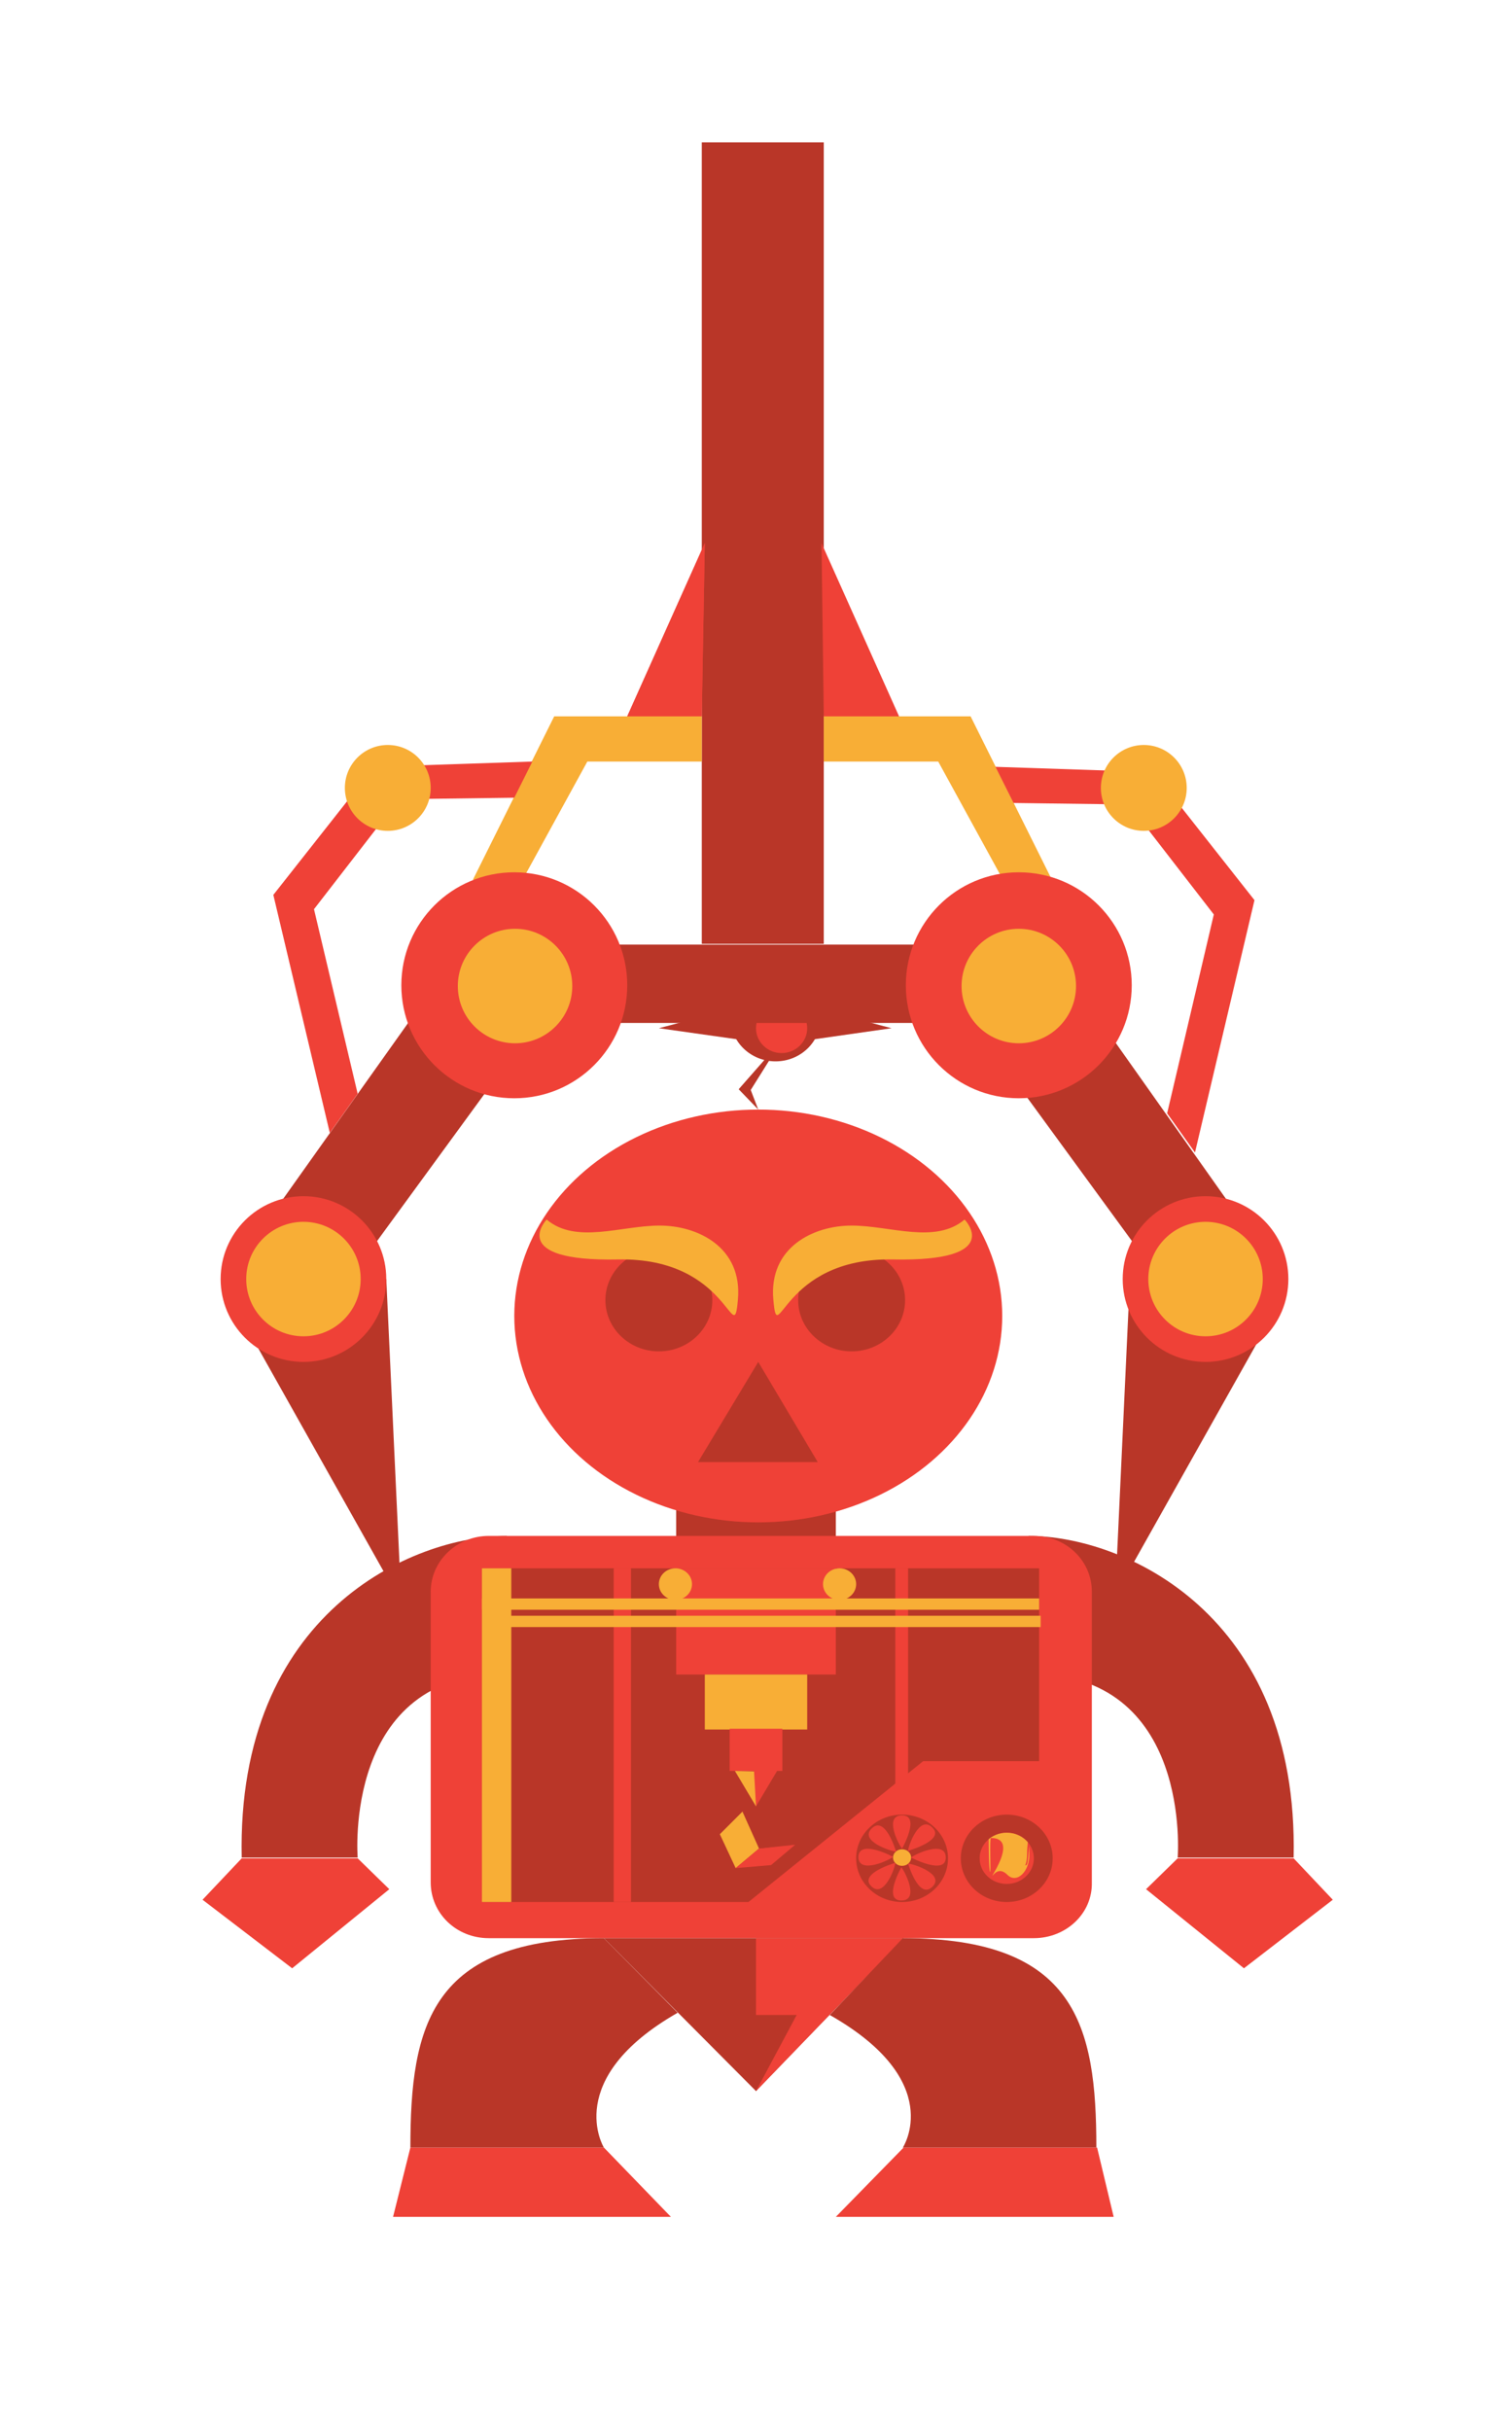 <?xml version="1.0" encoding="utf-8"?>
<!-- Generator: Adobe Illustrator 17.1.0, SVG Export Plug-In . SVG Version: 6.00 Build 0)  -->
<!DOCTYPE svg PUBLIC "-//W3C//DTD SVG 1.1//EN" "http://www.w3.org/Graphics/SVG/1.1/DTD/svg11.dtd">
<svg version="1.1" id="Layer_1" xmlns="http://www.w3.org/2000/svg" xmlns:xlink="http://www.w3.org/1999/xlink" x="0px" y="0px"
	 viewBox="0 0 200.8 322.7" style="enable-background:new 0 0 200.8 322.7;" xml:space="preserve">
<style type="text/css">
	.st0{fill:#B93628;}
	.st1{fill:#EF4137;}
	.st2{fill:#F8AE36;}
	.st3{clip-path:url(#SVGID_2_);fill:#F8AE36;}
</style>
<g>
	<g>
		<path class="st0" d="M136.6,203.9c12.6,0,35.9,10.3,35.2,42.7h-15.4c0,0,2-24.6-19.8-24.4V203.9z"/>
		<path class="st0" d="M67.3,203.9c-12.6,0-35.9,10.3-35.2,42.7h15.4c0,0-2-24.6,19.8-24.4V203.9z"/>
		<rect x="89.8" y="196.1" class="st0" width="21.2" height="14"/>
		<ellipse class="st1" cx="100.7" cy="174.7" rx="32.4" ry="27.4"/>
		<path class="st1" d="M137.3,257.3H64.9c-4.3,0-7.7-3.3-7.7-7.4v-38.6c0-4.1,3.5-7.4,7.7-7.4h72.4c4.3,0,7.7,3.3,7.7,7.4v38.6
			C145.1,254,141.6,257.3,137.3,257.3z"/>
		<ellipse class="st0" cx="87.5" cy="172.6" rx="7.1" ry="6.8"/>
		<ellipse class="st0" cx="113.1" cy="172.6" rx="7.1" ry="6.8"/>
		<polygon class="st0" points="122.6,233.8 99.4,252.5 64,252.5 64,208.2 138,208.2 138,233.8 		"/>
		<ellipse class="st0" cx="133.7" cy="246.7" rx="6.1" ry="5.8"/>
		<ellipse class="st0" cx="119.8" cy="246.7" rx="6.1" ry="5.8"/>
		<polygon class="st0" points="100.4,277.6 80.2,257.3 120,257.3 		"/>
		<polygon class="st1" points="100.4,277.6 100.4,257.3 120,257.3 		"/>
		<rect x="89.8" y="208.2" class="st1" width="21.2" height="14.1"/>
		<rect x="93.6" y="222.3" class="st2" width="13.6" height="7.3"/>
		<rect x="96.9" y="229.5" class="st1" width="7" height="5.6"/>
		<rect x="81.5" y="208.2" class="st1" width="2.3" height="44.3"/>
		<rect x="118.9" y="208.2" class="st1" width="1.7" height="29.3"/>
		<polygon class="st2" points="97.6,235.1 100.4,239.8 102,235.2 		"/>
		<polyline class="st2" points="67.9,252.5 64,252.5 64,208.2 67.9,208.2 		"/>
		<rect x="64" y="212.2" class="st2" width="74" height="1.5"/>
		<rect x="64.2" y="214.5" class="st2" width="74" height="1.5"/>
		<g>
			<ellipse class="st2" cx="119.8" cy="246.6" rx="1.2" ry="1.1"/>
			<path class="st1" d="M118.6,246.5c-0.4,0.4-4.6,2.4-4.6,0C114.1,244.1,118.6,246.5,118.6,246.5z"/>
			<path class="st1" d="M118.9,247.3c0,0.6-1.5,4.8-3.2,3.1S118.9,247.3,118.9,247.3z"/>
			<path class="st1" d="M119.7,247.9c0.4,0.4,2.5,4.4,0,4.4S119.7,247.9,119.7,247.9z"/>
			<path class="st1" d="M120.6,247.4c0.6,0,5,1.4,3.2,3.1S120.6,247.4,120.6,247.4z"/>
			<path class="st1" d="M121,246.6c0.4-0.4,4.6-2.4,4.6,0C125.6,249,121,246.6,121,246.6z"/>
			<path class="st1" d="M119.8,245.4c-0.4-0.4-2.5-4.4,0-4.4S119.8,245.4,119.8,245.4z"/>
			<path class="st1" d="M119,245.8c-0.6,0-5-1.4-3.2-3.1S119,245.8,119,245.8z"/>
			<path class="st1" d="M120.6,245.7c0-0.6,1.5-4.8,3.2-3.1C125.6,244.3,120.6,245.7,120.6,245.7z"/>
		</g>
		<g>
			<defs>
				<ellipse id="SVGID_1_" cx="133.7" cy="246.7" rx="3.6" ry="3.4"/>
			</defs>
			<use xlink:href="#SVGID_1_"  style="overflow:visible;fill:#EF4137;"/>
			<clipPath id="SVGID_2_">
				<use xlink:href="#SVGID_1_"  style="overflow:visible;"/>
			</clipPath>
			<path class="st3" d="M131.3,244.1c0,0,0,4.4,0.2,4.4c0.1,0-0.1-4.5,0.1-4.5c3.6,0,0.1,5,0.2,5s0.8-1.3,2-0.1
				c1.2,1.2,3-0.4,2.9-2.9c-0.1-2.5,0,1.5-0.4,1.6s0.1,0.2,0.1-1.6c0-1.8,0.7-3.5-1-3.7s-3.9,1.3-3.9,1.3L131.3,244.1z"/>
		</g>
		<polygon class="st0" points="100.4,277.6 105.8,267.5 95.6,267.5 		"/>
		<path class="st2" d="M128.1,161.9c-3.9,3.3-9.9,0.8-15,0.8s-11,2.9-10.4,9.8s1-5.6,15.9-5.3C133.6,167.5,128.1,161.9,128.1,161.9z
			"/>
		<path class="st2" d="M72.6,161.9c3.9,3.3,9.9,0.8,15,0.8s11,2.9,10.4,9.8s-1-5.6-15.9-5.3C67.2,167.5,72.6,161.9,72.6,161.9z"/>
		<polygon class="st0" points="92.7,194.1 100.7,180.8 108.6,194.1 		"/>
		<polygon class="st1" points="32.1,246.7 26.9,252.2 38.8,261.3 51.7,250.8 47.5,246.7 		"/>
		<polygon class="st1" points="171.8,246.7 177,252.2 165.2,261.3 152.2,250.8 156.4,246.7 		"/>
		<polygon class="st1" points="89.1,294.3 52.2,294.3 54.5,285.1 80.2,285.1 		"/>
		<polygon class="st1" points="147.9,294.3 111,294.3 120,285.1 145.7,285.1 		"/>
		<path class="st0" d="M80.2,257.3c-23,0-25.7,11.6-25.7,27.8h25.7c0,0-5.6-9.1,9.8-17.9L80.2,257.3z"/>
		<path class="st0" d="M119.9,257.3c23,0,25.7,11.6,25.7,27.8h-25.7c0,0,5.8-8.8-9.7-17.6L119.9,257.3z"/>
		<polygon class="st1" points="100.4,239.8 100.1,234.4 103.2,235.1 		"/>
		<polygon class="st2" points="95.6,243.5 98.6,240.5 102.3,241.8 103.1,244.6 100.8,245.4 97.7,248 		"/>
		<polygon class="st1" points="102.4,247.6 97.7,248 100.8,245.4 105.6,244.9 		"/>
		<polygon class="st0" points="98.6,240.5 100.8,245.4 104.8,244.9 102.7,240.4 		"/>
		<ellipse class="st2" cx="111.5" cy="210.3" rx="2.2" ry="2.1"/>
		<ellipse class="st2" cx="89.7" cy="210.3" rx="2.2" ry="2.1"/>
		<polygon class="st0" points="100.7,147.3 98.1,144.6 103.9,138 99.7,144.7 		"/>
		<ellipse class="st0" cx="103" cy="135.1" rx="6" ry="5.8"/>
		<ellipse class="st1" cx="103.8" cy="136.5" rx="3.4" ry="3.3"/>
		<polygon class="st0" points="97,134 87.5,136.5 98.1,138 		"/>
		<polygon class="st0" points="108.9,134 118.4,136.5 107.9,138 		"/>
	</g>
	<g>
		<rect x="93.2" y="18.9" class="st0" width="16.2" height="106.4"/>
		<rect x="66.6" y="125.4" class="st0" width="68.7" height="10.4"/>
		<polygon class="st0" points="54.2,135.8 34.3,163.8 44.2,172.8 68.3,139.8 		"/>
		<polygon class="st0" points="146.3,135.8 166.1,163.8 156.2,172.8 132.1,139.8 		"/>
		<polygon class="st0" points="34.3,179 53.3,212.8 51.3,169.8 		"/>
		<polygon class="st0" points="167.1,178 148.1,211.8 150.1,168.8 		"/>
		<polygon class="st2" points="62.8,116.8 73.6,95.1 93.2,95.1 93.2,101.1 78,101.1 68.3,118.8 		"/>
		<polygon class="st2" points="139.7,116.8 128.9,95.1 109.4,95.1 109.4,101.1 124.6,101.1 134.3,118.8 		"/>
		<circle class="st1" cx="68.3" cy="130.8" r="15"/>
		<circle class="st1" cx="135.3" cy="130.8" r="15"/>
		<circle class="st1" cx="40.3" cy="169.8" r="11"/>
		<circle class="st1" cx="160.1" cy="169.8" r="11"/>
		<polygon class="st1" points="83.3,95.1 93.6,72.1 93.2,95.1 		"/>
		<polygon class="st1" points="93.2,95.1 83.3,95.1 93.6,72.1 		"/>
		<polygon class="st1" points="109.1,72.1 119.4,95.1 109.4,95.1 		"/>
		<circle class="st2" cx="68.4" cy="130.9" r="7.6"/>
		<circle class="st2" cx="135.3" cy="130.9" r="7.6"/>
		<circle class="st2" cx="40.3" cy="169.8" r="7.6"/>
		<circle class="st2" cx="160.1" cy="169.8" r="7.6"/>
		<polygon class="st1" points="43.8,150.4 36.3,118.8 49.7,101.8 70.7,101.1 68.3,105.9 53,106.1 41.7,120.7 47.5,145.2 		"/>
		<polygon class="st1" points="158.7,153 166.6,119.5 153.2,102.5 132.2,101.8 134.6,106.6 149.9,106.8 161.2,121.4 155,147.8 		"/>
		<circle class="st2" cx="51.5" cy="104.6" r="5.7"/>
		<circle class="st2" cx="151.9" cy="104.6" r="5.7"/>
	</g>
</g>
</svg>
